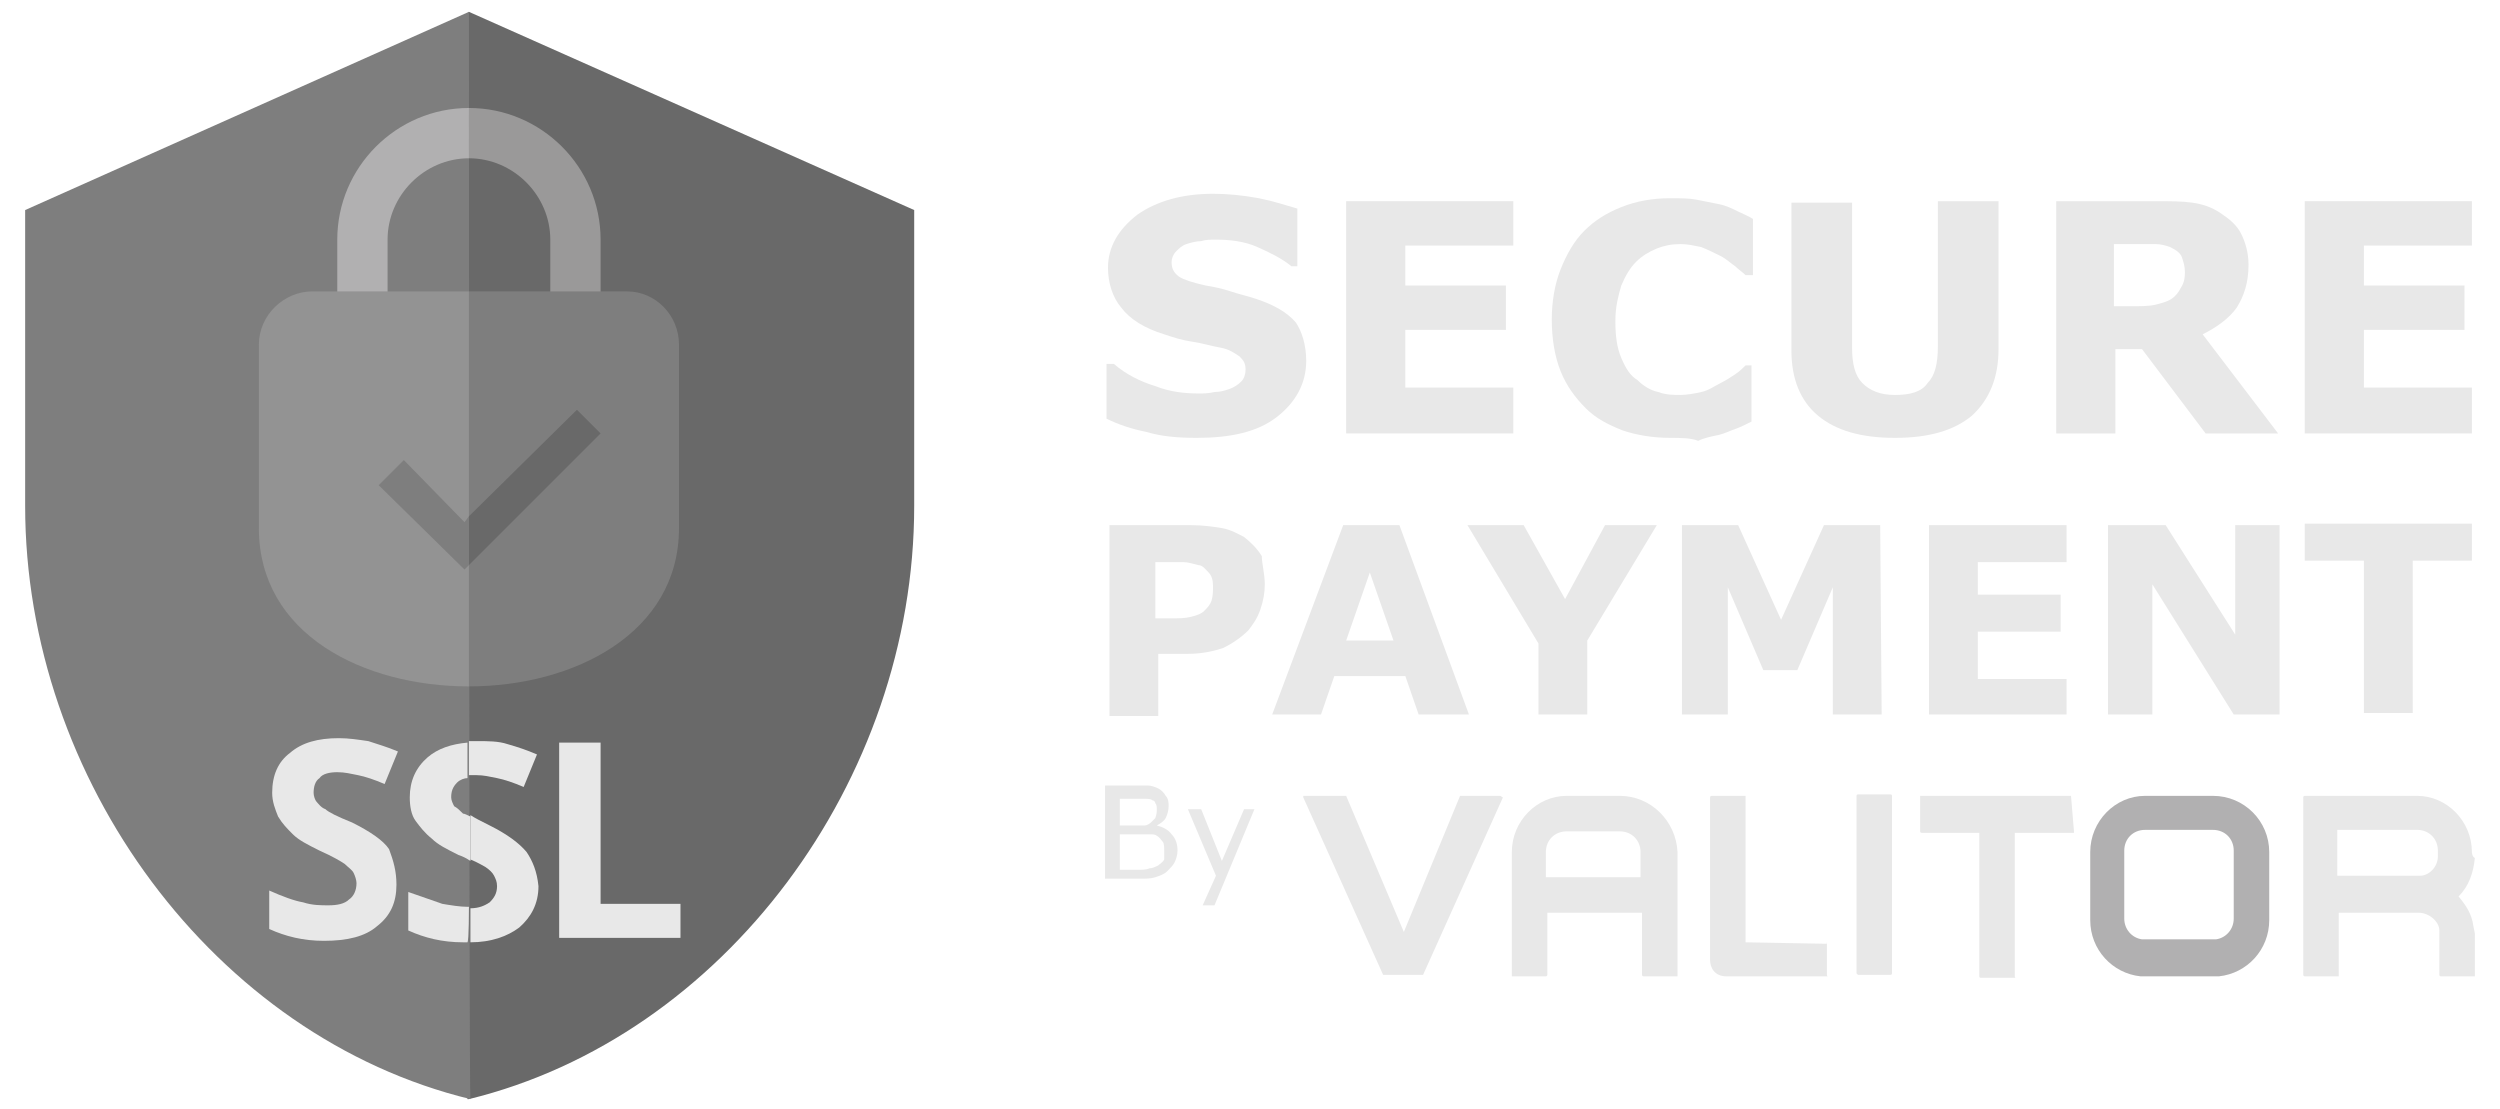 <?xml version="1.0" encoding="utf-8"?>
<svg version="1.1" id="Layer_1" xmlns="http://www.w3.org/2000/svg"  x="0px" y="0px"
	 viewBox="0 0 169 75" style="enable-background:new 0 0 169 75;" xml:space="preserve">
<style type="text/css">
	.spv0{fill:#696969;}
	.spv1{fill:#7E7E7E;}
	.spv2{fill:#E8E8E8;}
	.spv3{fill:#9A9999;}
	.spv4{fill:#B1B0B1;}
	.spv5{fill:#939393;}
</style>
<path class="spv0" d="M31.7,0.8l-0.1,0.1v73.4c0,0,0.1,0,0.1,0c17.2-4.2,30.1-21.5,30.1-40.1V14.2L31.7,0.8z"/>
<path class="spv1" d="M31.7,0.8L1.7,14.2v20c0,18.5,12.8,35.9,30.1,40.1C31.7,74.3,31.7,0.8,31.7,0.8z"/>
<path class="spv2" d="M26.8,59.8c0,1.2-0.4,2.1-1.3,2.8c-0.8,0.7-2,1-3.6,1c-1.4,0-2.6-0.3-3.7-0.8v-2.6c0.9,0.4,1.7,0.7,2.3,0.8
	c0.6,0.2,1.2,0.2,1.7,0.2c0.6,0,1.1-0.1,1.4-0.4c0.3-0.2,0.5-0.6,0.5-1.1c0-0.2-0.1-0.5-0.2-0.7c-0.1-0.2-0.4-0.4-0.6-0.6
	c-0.3-0.2-0.8-0.5-1.7-0.9c-0.8-0.4-1.4-0.7-1.8-1.1c-0.4-0.4-0.7-0.7-1-1.2c-0.2-0.5-0.4-1-0.4-1.6c0-1.2,0.4-2.1,1.2-2.7
	c0.8-0.7,1.9-1,3.3-1c0.7,0,1.3,0.1,2,0.2c0.6,0.2,1.3,0.4,2,0.7l-0.9,2.2c-0.7-0.3-1.3-0.5-1.8-0.6s-0.9-0.2-1.4-0.2
	c-0.5,0-1,0.1-1.2,0.4c-0.3,0.2-0.4,0.6-0.4,1c0,0.2,0.1,0.5,0.2,0.6s0.3,0.4,0.6,0.5c0.2,0.2,0.8,0.5,1.8,0.9
	c1.2,0.6,2.1,1.2,2.5,1.8C26.6,58.2,26.8,58.9,26.8,59.8z"/>
<g>
	<path class="spv2" d="M29.2,56.7c0.4,0.4,1,0.7,1.8,1.1c0.3,0.1,0.5,0.2,0.8,0.4v-3c-0.2-0.1-0.4-0.2-0.5-0.2
		c-0.2-0.2-0.4-0.4-0.6-0.5c-0.1-0.2-0.2-0.4-0.2-0.6c0-0.4,0.1-0.7,0.4-1c0.2-0.2,0.5-0.3,0.7-0.3v-2.4c-1.1,0.1-2,0.4-2.7,1
		c-0.8,0.7-1.2,1.6-1.2,2.7c0,0.6,0.1,1.2,0.4,1.6C28.4,55.9,28.7,56.3,29.2,56.7z"/>
	<path class="spv2" d="M31.7,61.3c0,0-0.1,0-0.1,0c-0.5,0-1.1-0.1-1.7-0.2c-0.6-0.2-1.4-0.5-2.3-0.8v2.6c1.1,0.5,2.3,0.8,3.7,0.8
		c0.1,0,0.2,0,0.3,0C31.7,63.6,31.7,61.3,31.7,61.3z"/>
</g>
<path class="spv2" d="M37.8,63.4V50.2h2.8v10.9h5.4v2.3H37.8z"/>
<g>
	<path class="spv2" d="M31.7,52.4c0.1,0,0.3,0,0.5,0c0.5,0,0.9,0.1,1.4,0.2s1.1,0.3,1.8,0.6l0.9-2.2c-0.7-0.3-1.3-0.5-2-0.7
		c-0.6-0.2-1.3-0.2-2-0.2c-0.2,0-0.4,0-0.6,0C31.7,50.1,31.7,52.4,31.7,52.4z"/>
	<path class="spv2" d="M35.6,57.6c-0.5-0.6-1.3-1.2-2.5-1.8c-0.6-0.3-1-0.5-1.3-0.7v3c0.5,0.2,0.8,0.4,1,0.5c0.3,0.2,0.5,0.4,0.6,0.6
		c0.1,0.2,0.2,0.4,0.2,0.7c0,0.5-0.2,0.8-0.5,1.1c-0.3,0.2-0.7,0.4-1.3,0.4v2.3c1.4,0,2.5-0.4,3.3-1c0.8-0.7,1.3-1.6,1.3-2.8
		C36.3,58.9,36,58.2,35.6,57.6z"/>
</g>
<path class="spv3" d="M31.7,7.3v3.4c3,0,5.5,2.5,5.5,5.5v3.6h3.4v-3.6C40.6,11.3,36.6,7.3,31.7,7.3z"/>
<path class="spv4" d="M31.7,7.3c-4.9,0-8.9,4-8.9,8.9v3.6h3.4v-3.6c0-3,2.5-5.5,5.5-5.5V7.3z"/>
<path class="spv1" d="M42.4,19.7h-1.8h-3.4h-5.5V23v5.6v7.1v6.2v4.5c7.1,0,14.2-3.6,14.2-10.7V23.3C45.9,21.3,44.3,19.7,42.4,19.7z"
	/>
<path class="spv5" d="M26.2,19.7h-3.3h-1.8c-1.9,0-3.6,1.6-3.6,3.6v12.4c0,7.2,7.1,10.7,14.2,10.7v-4.5v-6.2v-7.1V23v-3.3
	C31.7,19.7,26.2,19.7,26.2,19.7z"/>
<polygon class="spv1" points="31.7,37 31.7,34.9 31.4,35.3 27.3,31.1 25.6,32.8 31.4,38.5 31.7,38.2 "/>
<polygon class="spv0" points="40.6,29.3 39,27.7 31.7,34.9 31.7,37 31.7,38.2 "/>
<path class="spv2" d="M88.3,24.4c0,1.5-0.7,2.8-2,3.8c-1.3,1-3.1,1.4-5.4,1.4c-1.3,0-2.4-0.1-3.4-0.4c-1-0.2-1.9-0.5-2.7-0.9v-3.7
	h0.5c0.8,0.7,1.8,1.2,2.8,1.5c1,0.4,2,0.5,3,0.5c0.2,0,0.6,0,1-0.1c0.4,0,0.7-0.1,1-0.2c0.3-0.1,0.6-0.3,0.8-0.5
	c0.2-0.2,0.3-0.5,0.3-0.8c0-0.4-0.1-0.6-0.4-0.9c-0.3-0.2-0.7-0.5-1.3-0.6c-0.6-0.1-1.2-0.3-1.9-0.4c-0.7-0.1-1.3-0.3-1.9-0.5
	c-1.3-0.4-2.3-1-2.9-1.8c-0.6-0.7-0.9-1.7-0.9-2.7c0-1.4,0.7-2.6,2-3.6c1.3-0.9,3-1.4,5.1-1.4c1,0,2,0.1,3.1,0.3
	c1,0.2,1.9,0.5,2.6,0.7V18h-0.4c-0.6-0.5-1.4-0.9-2.3-1.3s-1.9-0.5-2.8-0.5c-0.4,0-0.7,0-1,0.1c-0.3,0-0.7,0.1-1,0.2
	s-0.5,0.3-0.7,0.5s-0.3,0.5-0.3,0.7c0,0.4,0.1,0.7,0.5,1c0.3,0.2,0.9,0.4,1.8,0.6c0.6,0.1,1.1,0.2,1.7,0.4s1.1,0.3,1.7,0.5
	c1.2,0.4,2.1,0.9,2.7,1.6C88,22.4,88.3,23.3,88.3,24.4z"/>
<path class="spv2" d="M102.4,29.3H91V13.6h11.3v3h-7.3v2.7h6.8v3h-6.8v3.9h7.3V29.3z"/>
<path class="spv2" d="M112.9,29.6c-1.2,0-2.3-0.2-3.2-0.5c-1-0.4-1.8-0.8-2.5-1.5c-0.7-0.7-1.3-1.5-1.7-2.5c-0.4-1-0.6-2.2-0.6-3.5
	c0-1.2,0.2-2.4,0.6-3.4c0.4-1,0.9-1.9,1.6-2.6c0.7-0.7,1.5-1.2,2.5-1.6c1-0.4,2.1-0.6,3.3-0.6c0.7,0,1.3,0,1.8,0.1s1,0.2,1.5,0.3
	c0.5,0.1,0.9,0.3,1.3,0.5c0.4,0.2,0.7,0.3,1,0.5v3.8H118c-0.2-0.2-0.5-0.4-0.7-0.6c-0.3-0.2-0.6-0.5-1-0.7c-0.4-0.2-0.8-0.4-1.3-0.6
	c-0.5-0.1-0.9-0.2-1.4-0.2c-0.6,0-1.1,0.1-1.6,0.3c-0.5,0.2-1,0.5-1.4,0.9c-0.4,0.4-0.7,0.9-1,1.6c-0.2,0.7-0.4,1.4-0.4,2.4
	c0,1,0.1,1.8,0.4,2.5s0.6,1.2,1.1,1.5c0.4,0.4,0.9,0.7,1.4,0.8c0.5,0.2,1.1,0.2,1.5,0.2s1-0.1,1.4-0.2c0.5-0.1,0.9-0.4,1.3-0.6
	c0.4-0.2,0.7-0.4,1-0.6c0.3-0.2,0.5-0.4,0.7-0.6h0.4v3.8c-0.4,0.2-0.8,0.4-1.1,0.5s-0.7,0.3-1.1,0.4c-0.5,0.1-1,0.2-1.4,0.4
	C114.3,29.6,113.6,29.6,112.9,29.6z"/>
<path class="spv2" d="M135.1,23.6c0,1.9-0.6,3.4-1.8,4.5c-1.2,1-2.9,1.5-5.2,1.5s-4-0.5-5.2-1.5c-1.2-1-1.8-2.5-1.8-4.4v-10h4.1v9.8
	c0,1.1,0.2,1.9,0.7,2.4c0.5,0.5,1.2,0.8,2.2,0.8s1.8-0.2,2.2-0.8c0.5-0.5,0.7-1.3,0.7-2.5v-9.8h4.1L135.1,23.6L135.1,23.6z"/>
<path class="spv2" d="M154,29.3h-4.9l-4.3-5.7H143v5.7h-4V13.6h6.8c0.9,0,1.7,0,2.4,0.1s1.3,0.3,1.9,0.7c0.6,0.4,1.1,0.8,1.4,1.4
	s0.5,1.3,0.5,2.1c0,1.2-0.3,2.1-0.8,2.9c-0.5,0.7-1.3,1.3-2.3,1.8L154,29.3z M147.7,18.4c0-0.4-0.1-0.7-0.2-1s-0.4-0.5-0.8-0.7
	c-0.3-0.1-0.6-0.2-1-0.2c-0.4,0-0.8,0-1.3,0h-1.5v4.2h1.2c0.6,0,1.2,0,1.6-0.1s0.8-0.2,1.1-0.4c0.3-0.2,0.5-0.5,0.6-0.7
	C147.6,19.2,147.7,18.9,147.7,18.4z"/>
<path class="spv2" d="M167.1,29.3h-11.3V13.6h11.3v3h-7.3v2.7h6.8v3h-6.8v3.9h7.3V29.3z"/>
<path class="spv2" d="M85.5,39.5c0,0.6-0.1,1.1-0.3,1.7c-0.2,0.6-0.5,1-0.8,1.4c-0.5,0.5-1.1,0.9-1.7,1.2c-0.6,0.2-1.4,0.4-2.4,0.4
	h-2v4.2h-3.3V35.5h5.5c0.8,0,1.5,0.1,2.1,0.2c0.6,0.1,1.1,0.4,1.5,0.6c0.5,0.4,0.9,0.8,1.2,1.3C85.3,38.1,85.5,38.8,85.5,39.5z
	 M82,39.6c0-0.4-0.1-0.7-0.3-0.9c-0.2-0.2-0.4-0.5-0.7-0.5c-0.4-0.1-0.7-0.2-1-0.2c-0.3,0-0.8,0-1.3,0h-0.6v3.8h1c0.6,0,1,0,1.4-0.1
	c0.4-0.1,0.7-0.2,0.9-0.4c0.2-0.2,0.4-0.4,0.5-0.7C82,40.3,82,39.9,82,39.6z"/>
<path class="spv2" d="M99.3,48.3h-3.4L95,45.7h-4.8l-0.9,2.6H86l4.8-12.8h3.8L99.3,48.3z M94.2,43.3l-1.6-4.6L91,43.3H94.2z"/>
<path class="spv2" d="M112,35.5l-4.7,7.8v5H104v-4.8l-4.8-8h3.8l2.8,5l2.7-5L112,35.5L112,35.5z"/>
<path class="spv2" d="M127.2,48.3h-3.3v-8.6l-2.4,5.6h-2.3l-2.4-5.6v8.6h-3.1V35.5h3.8l2.9,6.4l2.9-6.4h3.8L127.2,48.3L127.2,48.3z"
	/>
<path class="spv2" d="M139.7,48.3h-9.3V35.5h9.3v2.5h-6v2.2h5.6v2.5h-5.6v3.2h6V48.3z"/>
<path class="spv2" d="M154.2,48.3H151l-5.5-8.8v8.8h-3V35.5h3.9l4.7,7.4v-7.4h3V48.3z"/>
<path class="spv2" d="M167.1,37.9h-4v10.3h-3.3V37.9h-4v-2.5h11.3L167.1,37.9L167.1,37.9z"/>
<path class="spv2" d="M101.4,53.8h-2.6c0,0-0.1,0-0.1,0L94.9,63L91,53.8c0,0,0,0-0.1,0h-2.7c0,0,0,0-0.1,0c0,0,0,0,0,0.1l5.4,12
	c0,0,0,0,0.1,0h2.5c0,0,0.1,0,0.1,0l5.4-12C101.5,53.9,101.5,53.8,101.4,53.8C101.5,53.8,101.5,53.8,101.4,53.8"/>
<path class="spv2" d="M127.8,65.9c0,0,0.1,0,0.1-0.1v-12c0,0,0-0.1-0.1-0.1h-2.2c0,0-0.1,0-0.1,0.1v12c0,0,0.1,0.1,0.1,0.1
	L127.8,65.9L127.8,65.9z"/>
<path class="spv2" d="M140,53.8h-10.1c0,0,0,0-0.1,0c0,0,0,0,0,0.1v2.3c0,0,0,0.1,0.1,0.1h3.9v9.7c0,0,0,0.1,0.1,0.1h2.2
	c0,0,0,0,0.1,0s0,0,0-0.1v-9.7h3.9c0,0,0,0,0.1,0c0,0,0,0,0-0.1L140,53.8C140,53.8,140,53.8,140,53.8"/>
<path class="spv2" d="M109.5,53.8h-3.6c-2,0-3.7,1.7-3.7,3.8v8.3c0,0,0,0,0,0.1c0,0,0,0,0.1,0h2.2c0,0,0.1,0,0.1-0.1v-4.2h6.4v4.2
	c0,0,0,0.1,0.1,0.1h2.2c0,0,0,0,0.1,0c0,0,0,0,0-0.1v-8.3C113.3,55.5,111.6,53.8,109.5,53.8 M104.5,59.3v-1.7c0-0.8,0.6-1.4,1.4-1.4
	h3.6c0.8,0,1.4,0.6,1.4,1.4v1.7H104.5z"/>
<path class="spv2" d="M167.1,57.6c0-2.1-1.7-3.8-3.7-3.8h-7.6c0,0-0.1,0-0.1,0.1v12c0,0,0,0.1,0.1,0.1h2.2c0,0,0,0,0.1,0
	c0,0,0,0,0-0.1v-4.2h5.4c0.7,0,1.4,0.6,1.4,1.2v3c0,0,0,0.1,0.1,0.1h2.2c0,0,0.1,0,0.1,0c0,0,0,0,0-0.1v-2.8l-0.1-0.5c0,0,0,0,0,0
	c-0.1-0.8-0.5-1.4-1-2c0.7-0.7,1-1.6,1.1-2.6C167.1,57.9,167.1,57.6,167.1,57.6 M164.8,57.9c0,0.7-0.6,1.3-1.2,1.3H158v-3.1h5.4
	c0.8,0,1.4,0.6,1.4,1.4C164.8,57.6,164.8,57.9,164.8,57.9"/>
<path class="spv2" d="M123.5,63.8C123.5,63.7,123.4,63.7,123.5,63.8l-5.5-0.1v-9.8c0,0,0,0,0-0.1c0,0,0,0-0.1,0h-2.2
	c0,0-0.1,0-0.1,0.1v11c0,0.5,0.3,1.1,1.1,1.1h6.7c0,0,0,0,0.1,0s0,0,0-0.1V63.8z"/>
<path class="spv4" d="M149.6,53.8H145c-2,0-3.7,1.7-3.7,3.8v4.6c0,2,1.5,3.6,3.4,3.8h0.7h4.6l0,0h0c1.9-0.2,3.4-1.8,3.4-3.8v-4.6
	C153.4,55.5,151.7,53.8,149.6,53.8 M151,62.1c0,0.7-0.5,1.3-1.2,1.4h-5c-0.7-0.1-1.2-0.7-1.2-1.4v-4.6c0-0.8,0.6-1.4,1.4-1.4h4.6
	c0.8,0,1.4,0.6,1.4,1.4L151,62.1L151,62.1L151,62.1z"/>
<g>
	<path class="spv2" d="M79.6,57.5c0,0.3-0.1,0.6-0.2,0.8s-0.3,0.4-0.5,0.6c-0.2,0.2-0.5,0.3-0.8,0.4c-0.3,0.1-0.6,0.1-1.1,0.1h-2.3
		v-6.3h1.9c0.5,0,0.8,0,1,0c0.2,0,0.5,0.1,0.7,0.2c0.2,0.1,0.4,0.3,0.5,0.5C79,54,79,54.3,79,54.5c0,0.3-0.1,0.6-0.2,0.8
		c-0.1,0.2-0.4,0.4-0.6,0.5v0c0.4,0.1,0.8,0.3,1,0.6C79.5,56.7,79.6,57.1,79.6,57.5z M78.2,54.7c0-0.1,0-0.3-0.1-0.4
		c0-0.1-0.1-0.2-0.2-0.2c-0.1-0.1-0.3-0.1-0.5-0.1c-0.2,0-0.4,0-0.7,0h-1v1.8h1.1c0.2,0,0.5,0,0.6,0c0.1,0,0.3-0.1,0.4-0.2
		c0.1-0.1,0.2-0.2,0.3-0.3C78.2,55,78.2,54.9,78.2,54.7z M78.7,57.5c0-0.2,0-0.5-0.1-0.6c-0.1-0.1-0.2-0.3-0.4-0.4
		c-0.1-0.1-0.3-0.1-0.5-0.1s-0.4,0-0.7,0h-1.3v2.4h1.1c0.4,0,0.7,0,0.9-0.1c0.2,0,0.4-0.1,0.6-0.2c0.1-0.1,0.3-0.2,0.4-0.4
		C78.7,58,78.7,57.8,78.7,57.5z"/>
	<path class="spv2" d="M84.8,54.7l-2.7,6.5h-0.8l0.9-2l-1.9-4.5h0.9l1.4,3.5l1.5-3.5L84.8,54.7L84.8,54.7z"/>
</g>
</svg>
